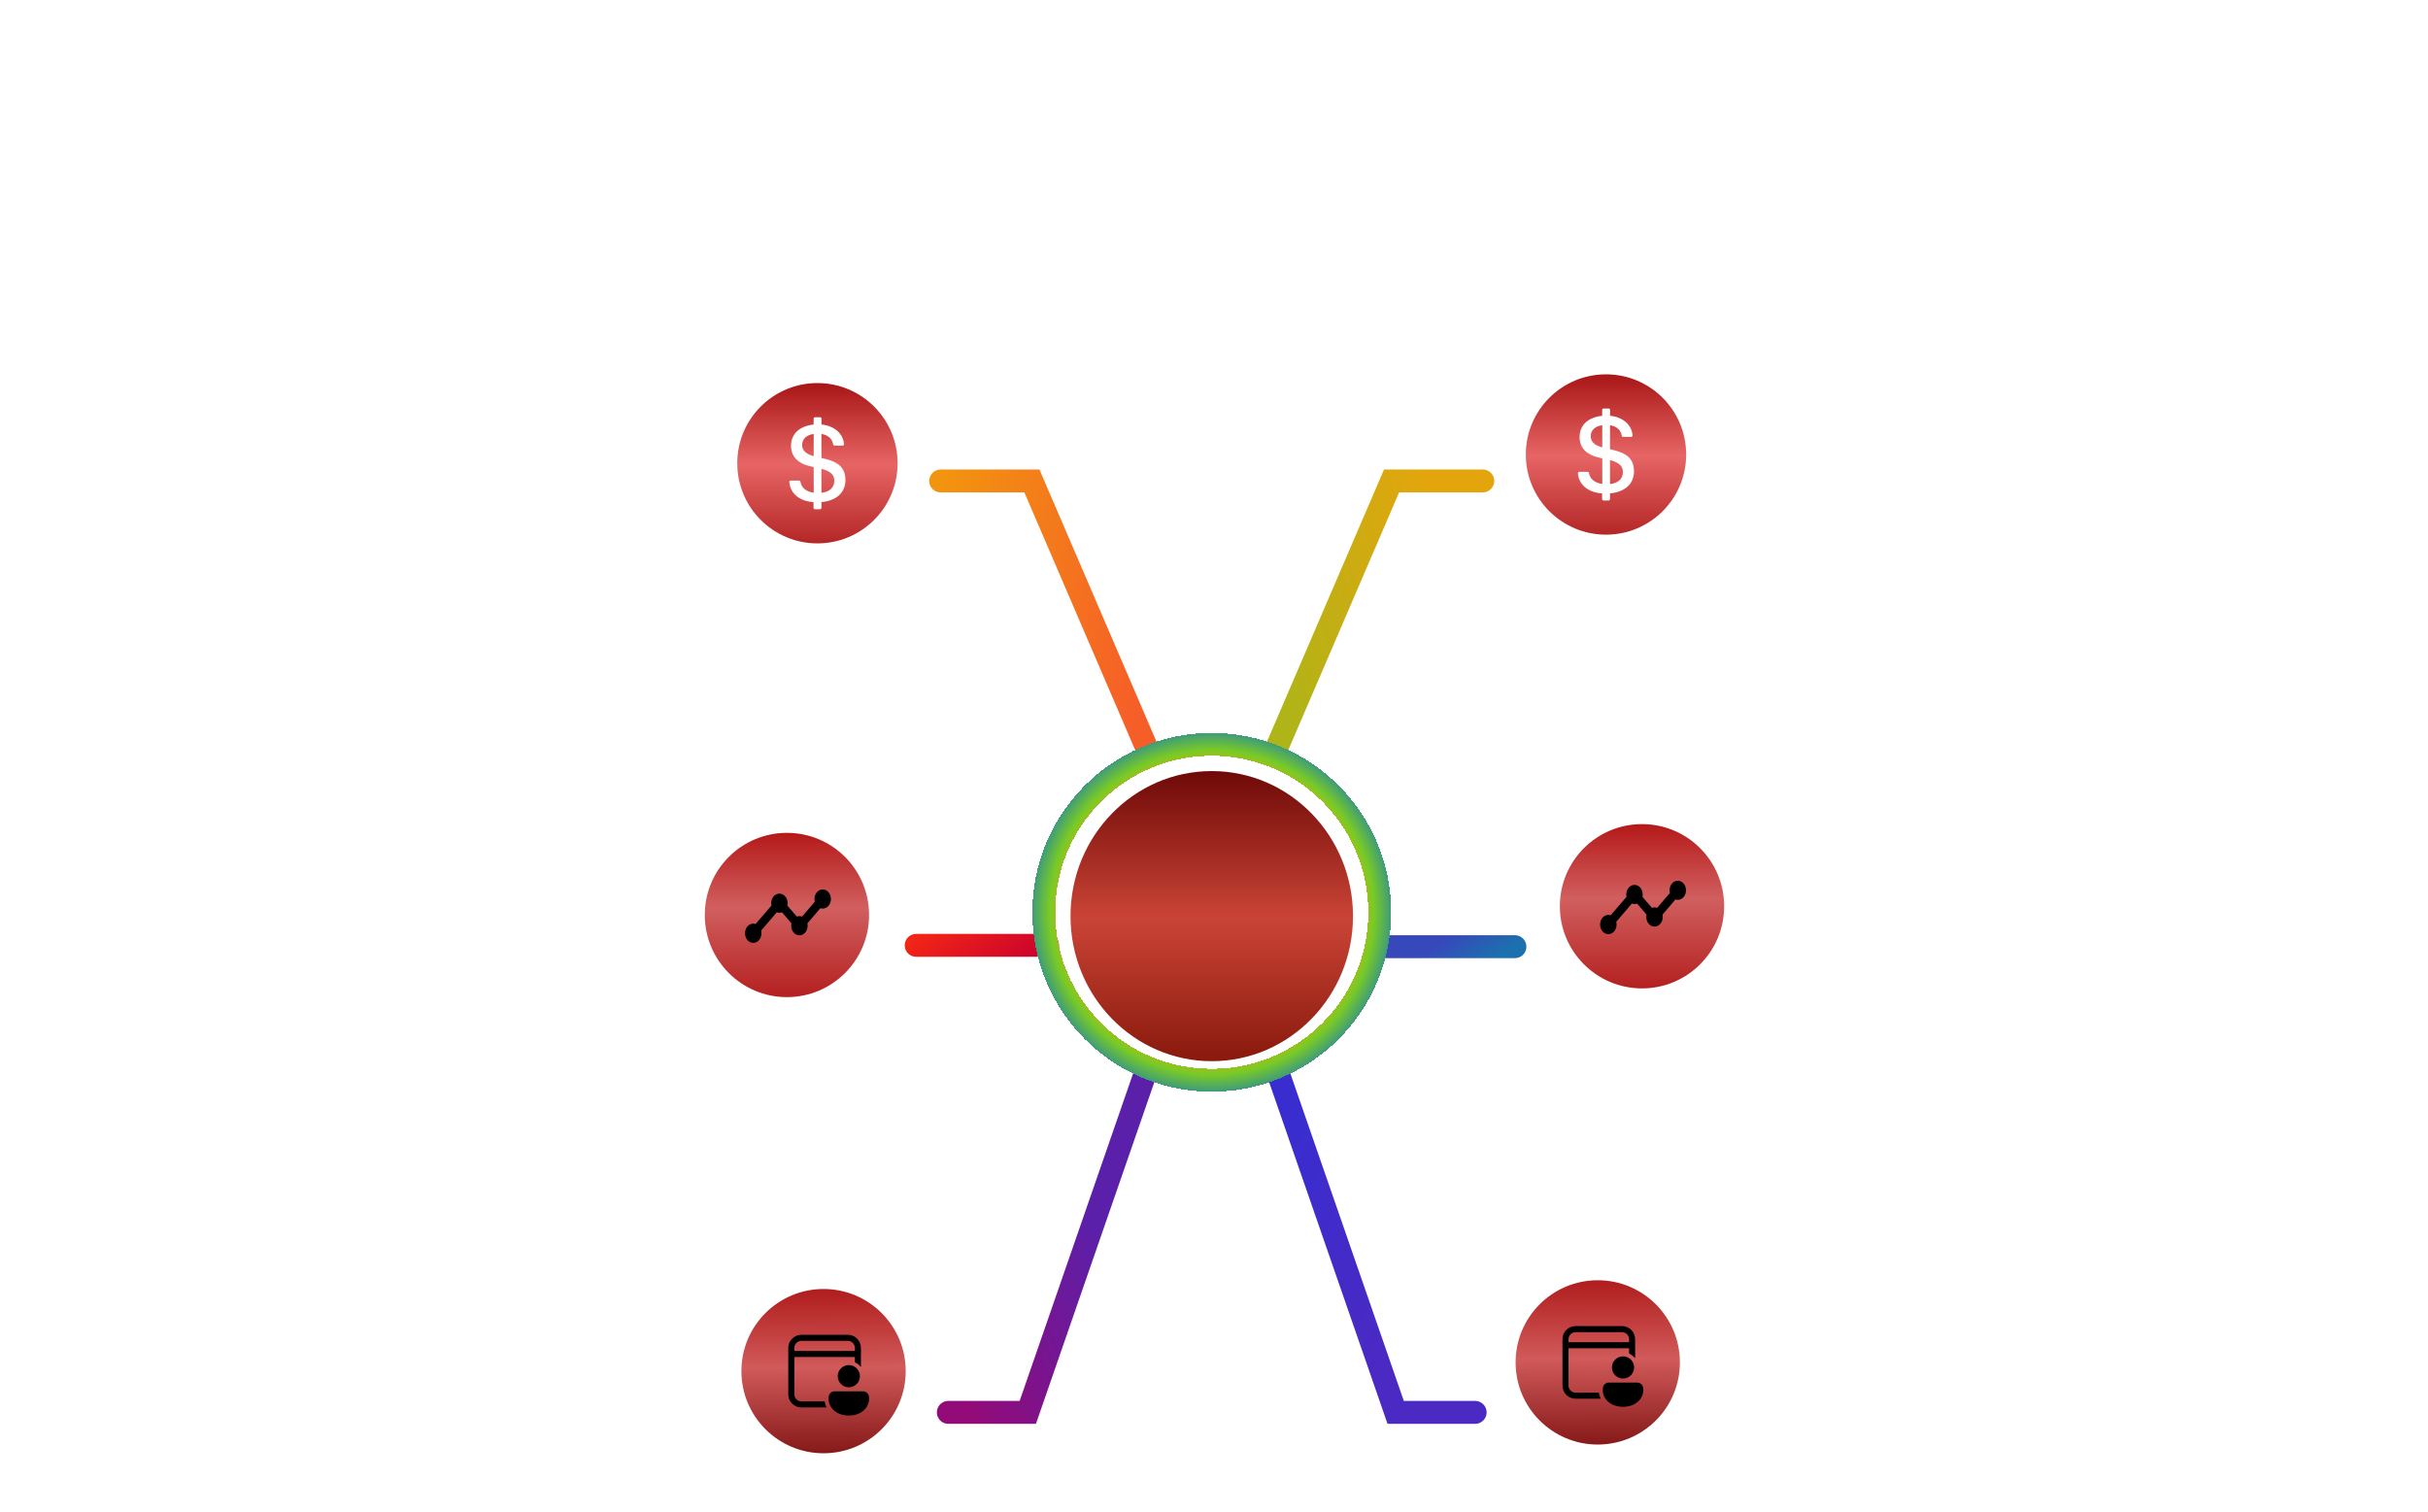 <svg width="318" height="198" viewBox="0 0 318 198" fill="none" xmlns="http://www.w3.org/2000/svg">
<path d="M204.588 14.168C203.814 14.168 203.062 14.065 202.334 13.86C201.616 13.645 201.037 13.37 200.598 13.034L201.368 11.326C201.788 11.634 202.288 11.881 202.866 12.068C203.445 12.255 204.024 12.348 204.602 12.348C205.246 12.348 205.722 12.255 206.03 12.068C206.338 11.872 206.492 11.615 206.492 11.298C206.492 11.065 206.399 10.873 206.212 10.724C206.035 10.565 205.802 10.439 205.512 10.346C205.232 10.253 204.85 10.15 204.364 10.038C203.618 9.861 203.006 9.683 202.53 9.506C202.054 9.329 201.644 9.044 201.298 8.652C200.962 8.26 200.794 7.737 200.794 7.084C200.794 6.515 200.948 6.001 201.256 5.544C201.564 5.077 202.026 4.709 202.642 4.438C203.268 4.167 204.028 4.032 204.924 4.032C205.55 4.032 206.161 4.107 206.758 4.256C207.356 4.405 207.878 4.62 208.326 4.9L207.626 6.622C206.721 6.109 205.816 5.852 204.91 5.852C204.276 5.852 203.804 5.955 203.496 6.16C203.198 6.365 203.048 6.636 203.048 6.972C203.048 7.308 203.221 7.56 203.566 7.728C203.921 7.887 204.458 8.045 205.176 8.204C205.923 8.381 206.534 8.559 207.01 8.736C207.486 8.913 207.892 9.193 208.228 9.576C208.574 9.959 208.746 10.477 208.746 11.13C208.746 11.69 208.588 12.203 208.27 12.67C207.962 13.127 207.496 13.491 206.87 13.762C206.245 14.033 205.484 14.168 204.588 14.168ZM217.884 12.18V14H210.296V4.2H217.702V6.02H212.55V8.148H217.1V9.912H212.55V12.18H217.884ZM219.689 4.2H221.957V12.152H226.871V14H219.689V4.2ZM228.138 4.2H230.406V12.152H235.32V14H228.138V4.2ZM236.587 4.2H238.855V14H236.587V4.2ZM250.169 4.2V14H248.307L243.421 8.05V14H241.181V4.2H243.057L247.929 10.15V4.2H250.169ZM259.109 8.946H261.181V12.922C260.649 13.323 260.033 13.631 259.333 13.846C258.633 14.061 257.929 14.168 257.219 14.168C256.202 14.168 255.287 13.953 254.475 13.524C253.663 13.085 253.024 12.483 252.557 11.718C252.1 10.943 251.871 10.071 251.871 9.1C251.871 8.129 252.1 7.261 252.557 6.496C253.024 5.721 253.668 5.119 254.489 4.69C255.311 4.251 256.235 4.032 257.261 4.032C258.12 4.032 258.899 4.177 259.599 4.466C260.299 4.755 260.887 5.175 261.363 5.726L259.907 7.07C259.207 6.333 258.363 5.964 257.373 5.964C256.748 5.964 256.193 6.095 255.707 6.356C255.222 6.617 254.844 6.986 254.573 7.462C254.303 7.938 254.167 8.484 254.167 9.1C254.167 9.707 254.303 10.248 254.573 10.724C254.844 11.2 255.217 11.573 255.693 11.844C256.179 12.105 256.729 12.236 257.345 12.236C257.999 12.236 258.587 12.096 259.109 11.816V8.946ZM269.283 6.048H266.147V4.2H274.687V6.048H271.551V14H269.283V6.048ZM281.869 11.9H277.319L276.451 14H274.127L278.495 4.2H280.735L285.117 14H282.737L281.869 11.9ZM281.155 10.178L279.601 6.426L278.047 10.178H281.155ZM291.802 14L289.436 10.598L287.112 14H284.508L288.134 9.016L284.69 4.2H287.266L289.52 7.378L291.732 4.2H294.182L290.766 8.932L294.42 14H291.802ZM302.896 12.18V14H295.308V4.2H302.714V6.02H297.562V8.148H302.112V9.912H297.562V12.18H302.896ZM307.92 14.168C307.146 14.168 306.394 14.065 305.666 13.86C304.948 13.645 304.369 13.37 303.93 13.034L304.7 11.326C305.12 11.634 305.62 11.881 306.198 12.068C306.777 12.255 307.356 12.348 307.934 12.348C308.578 12.348 309.054 12.255 309.362 12.068C309.67 11.872 309.824 11.615 309.824 11.298C309.824 11.065 309.731 10.873 309.544 10.724C309.367 10.565 309.134 10.439 308.844 10.346C308.564 10.253 308.182 10.15 307.696 10.038C306.95 9.861 306.338 9.683 305.862 9.506C305.386 9.329 304.976 9.044 304.63 8.652C304.294 8.26 304.126 7.737 304.126 7.084C304.126 6.515 304.28 6.001 304.588 5.544C304.896 5.077 305.358 4.709 305.974 4.438C306.6 4.167 307.36 4.032 308.256 4.032C308.882 4.032 309.493 4.107 310.09 4.256C310.688 4.405 311.21 4.62 311.658 4.9L310.958 6.622C310.053 6.109 309.148 5.852 308.242 5.852C307.608 5.852 307.136 5.955 306.828 6.16C306.53 6.365 306.38 6.636 306.38 6.972C306.38 7.308 306.553 7.56 306.898 7.728C307.253 7.887 307.79 8.045 308.508 8.204C309.255 8.381 309.866 8.559 310.342 8.736C310.818 8.913 311.224 9.193 311.56 9.576C311.906 9.959 312.078 10.477 312.078 11.13C312.078 11.69 311.92 12.203 311.602 12.67C311.294 13.127 310.828 13.491 310.202 13.762C309.577 14.033 308.816 14.168 307.92 14.168Z" fill="white"/>
<path d="M210.34 49.033C204.542 49.033 199.84 53.734 199.84 59.533C199.84 65.331 204.542 70.033 210.34 70.033C216.139 70.033 220.84 65.331 220.84 59.533C220.84 53.734 216.139 49.033 210.34 49.033ZM210.863 64.623L210.868 65.366C210.868 65.469 210.783 65.556 210.68 65.556H210.015C209.911 65.556 209.827 65.472 209.827 65.368V64.633C207.746 64.478 206.766 63.292 206.661 62.003C206.651 61.893 206.738 61.799 206.848 61.799H207.931C208.022 61.799 208.102 61.865 208.116 61.954C208.236 62.697 208.815 63.252 209.853 63.39V60.046L209.274 59.898C208.048 59.605 206.881 58.841 206.881 57.257C206.881 55.548 208.179 54.63 209.839 54.468V53.694C209.839 53.591 209.923 53.507 210.026 53.507H210.685C210.788 53.507 210.872 53.591 210.872 53.694V54.461C212.478 54.622 213.683 55.56 213.823 57.02C213.835 57.13 213.748 57.226 213.636 57.226H212.583C212.49 57.226 212.41 57.156 212.398 57.065C212.304 56.38 211.756 55.822 210.863 55.701V58.848L211.458 58.986C212.977 59.361 214.011 60.088 214.011 61.715C214.011 63.48 212.698 64.464 210.863 64.623ZM208.339 57.149C208.339 57.744 208.707 58.206 209.499 58.492C209.609 58.536 209.719 58.572 209.85 58.609V55.703C208.986 55.813 208.339 56.298 208.339 57.149ZM211.069 60.318C211.004 60.304 210.938 60.287 210.863 60.266V63.4C211.861 63.311 212.55 62.762 212.55 61.843C212.55 61.124 212.178 60.655 211.069 60.318Z" fill="url(#paint0_linear_0_1)"/>
<path d="M236.628 51.145C237.183 51.422 237.604 51.785 237.892 52.233C238.191 52.681 238.34 53.198 238.34 53.785C238.34 54.478 238.143 55.086 237.748 55.609C237.354 56.121 236.799 56.521 236.084 56.809C235.37 57.086 234.543 57.225 233.604 57.225C232.666 57.225 231.839 57.086 231.124 56.809C230.42 56.521 229.871 56.121 229.476 55.609C229.092 55.086 228.9 54.478 228.9 53.785C228.9 53.198 229.044 52.681 229.332 52.233C229.631 51.785 230.052 51.422 230.596 51.145C230.18 50.889 229.86 50.569 229.636 50.185C229.412 49.79 229.3 49.342 229.3 48.841C229.3 48.19 229.482 47.625 229.844 47.145C230.207 46.665 230.714 46.297 231.364 46.041C232.015 45.774 232.762 45.641 233.604 45.641C234.458 45.641 235.21 45.774 235.86 46.041C236.522 46.297 237.034 46.665 237.396 47.145C237.759 47.625 237.94 48.19 237.94 48.841C237.94 49.342 237.828 49.79 237.604 50.185C237.38 50.569 237.055 50.889 236.628 51.145ZM233.604 47.545C233.082 47.545 232.66 47.673 232.34 47.929C232.031 48.174 231.876 48.515 231.876 48.953C231.876 49.379 232.031 49.715 232.34 49.961C232.65 50.206 233.071 50.329 233.604 50.329C234.138 50.329 234.564 50.206 234.884 49.961C235.204 49.715 235.364 49.379 235.364 48.953C235.364 48.515 235.204 48.174 234.884 47.929C234.564 47.673 234.138 47.545 233.604 47.545ZM233.604 55.321C234.255 55.321 234.767 55.177 235.14 54.889C235.524 54.59 235.716 54.195 235.716 53.705C235.716 53.214 235.524 52.825 235.14 52.537C234.767 52.249 234.255 52.105 233.604 52.105C232.964 52.105 232.458 52.249 232.084 52.537C231.711 52.825 231.524 53.214 231.524 53.705C231.524 54.206 231.711 54.601 232.084 54.889C232.458 55.177 232.964 55.321 233.604 55.321ZM241.963 51.881C241.141 51.881 240.469 51.603 239.947 51.049C239.435 50.483 239.179 49.731 239.179 48.793C239.179 47.854 239.435 47.107 239.947 46.553C240.469 45.987 241.141 45.705 241.963 45.705C242.784 45.705 243.451 45.987 243.963 46.553C244.475 47.107 244.731 47.854 244.731 48.793C244.731 49.731 244.475 50.483 243.963 51.049C243.451 51.603 242.784 51.881 241.963 51.881ZM248.635 45.833H250.539L242.891 57.033H240.987L248.635 45.833ZM241.963 50.569C242.325 50.569 242.608 50.419 242.811 50.121C243.024 49.822 243.131 49.379 243.131 48.793C243.131 48.206 243.024 47.763 242.811 47.465C242.608 47.166 242.325 47.017 241.963 47.017C241.611 47.017 241.328 47.171 241.115 47.481C240.901 47.779 240.795 48.217 240.795 48.793C240.795 49.369 240.901 49.811 241.115 50.121C241.328 50.419 241.611 50.569 241.963 50.569ZM249.563 57.161C249.029 57.161 248.549 57.038 248.123 56.793C247.707 56.537 247.381 56.174 247.147 55.705C246.912 55.235 246.795 54.691 246.795 54.073C246.795 53.454 246.912 52.91 247.147 52.441C247.381 51.971 247.707 51.614 248.123 51.369C248.549 51.113 249.029 50.985 249.563 50.985C250.384 50.985 251.051 51.267 251.563 51.833C252.085 52.387 252.347 53.134 252.347 54.073C252.347 55.011 252.085 55.763 251.563 56.329C251.051 56.883 250.384 57.161 249.563 57.161ZM249.563 55.849C249.925 55.849 250.208 55.699 250.411 55.401C250.624 55.091 250.731 54.649 250.731 54.073C250.731 53.497 250.624 53.059 250.411 52.761C250.208 52.451 249.925 52.297 249.563 52.297C249.211 52.297 248.928 52.446 248.715 52.745C248.501 53.043 248.395 53.486 248.395 54.073C248.395 54.659 248.501 55.102 248.715 55.401C248.928 55.699 249.211 55.849 249.563 55.849Z" fill="white"/>
<path d="M229.253 67.333H231.035V73.581H234.896V75.033H229.253V67.333ZM235.892 67.333H237.674V75.033H235.892V67.333ZM247.828 75.858C247.579 76.166 247.275 76.4 246.915 76.562C246.563 76.723 246.175 76.804 245.749 76.804C245.177 76.804 244.66 76.679 244.198 76.43C243.736 76.188 243.208 75.755 242.614 75.132C241.918 75.044 241.294 74.82 240.744 74.461C240.202 74.101 239.776 73.639 239.468 73.075C239.168 72.503 239.017 71.872 239.017 71.183C239.017 70.427 239.197 69.749 239.556 69.148C239.923 68.539 240.425 68.062 241.063 67.718C241.709 67.373 242.431 67.201 243.23 67.201C244.03 67.201 244.748 67.373 245.386 67.718C246.024 68.062 246.527 68.539 246.893 69.148C247.26 69.749 247.443 70.427 247.443 71.183C247.443 72.077 247.19 72.862 246.684 73.537C246.186 74.211 245.522 74.681 244.693 74.945C244.877 75.135 245.053 75.271 245.221 75.352C245.397 75.44 245.584 75.484 245.782 75.484C246.259 75.484 246.677 75.293 247.036 74.912L247.828 75.858ZM240.821 71.183C240.821 71.659 240.924 72.085 241.129 72.459C241.342 72.833 241.632 73.126 241.998 73.339C242.365 73.544 242.776 73.647 243.23 73.647C243.685 73.647 244.096 73.544 244.462 73.339C244.829 73.126 245.115 72.833 245.32 72.459C245.533 72.085 245.639 71.659 245.639 71.183C245.639 70.706 245.533 70.281 245.32 69.907C245.115 69.533 244.829 69.243 244.462 69.038C244.096 68.825 243.685 68.719 243.23 68.719C242.776 68.719 242.365 68.825 241.998 69.038C241.632 69.243 241.342 69.533 241.129 69.907C240.924 70.281 240.821 70.706 240.821 71.183ZM252.204 75.165C251.104 75.165 250.246 74.86 249.63 74.252C249.021 73.643 248.717 72.774 248.717 71.645V67.333H250.499V71.579C250.499 72.957 251.071 73.647 252.215 73.647C252.772 73.647 253.197 73.482 253.491 73.152C253.784 72.814 253.931 72.29 253.931 71.579V67.333H255.691V71.645C255.691 72.774 255.383 73.643 254.767 74.252C254.158 74.86 253.304 75.165 252.204 75.165ZM257.452 67.333H259.234V75.033H257.452V67.333ZM261.061 67.333H264.559C265.395 67.333 266.132 67.494 266.77 67.817C267.415 68.132 267.914 68.579 268.266 69.159C268.625 69.738 268.805 70.413 268.805 71.183C268.805 71.953 268.625 72.627 268.266 73.207C267.914 73.786 267.415 74.237 266.77 74.56C266.132 74.875 265.395 75.033 264.559 75.033H261.061V67.333ZM264.471 73.57C265.241 73.57 265.853 73.357 266.308 72.932C266.77 72.499 267.001 71.916 267.001 71.183C267.001 70.449 266.77 69.87 266.308 69.445C265.853 69.012 265.241 68.796 264.471 68.796H262.843V73.57H264.471ZM270.149 67.333H271.931V75.033H270.149V67.333ZM275.353 68.785H272.889V67.333H279.599V68.785H277.135V75.033H275.353V68.785ZM284.114 72.305V75.033H282.332V72.283L279.351 67.333H281.243L283.3 70.754L285.357 67.333H287.106L284.114 72.305Z" fill="white"/>
<path d="M17.556 8.904C18.116 9.081 18.555 9.38 18.872 9.8C19.19 10.211 19.349 10.719 19.349 11.326C19.349 12.185 19.012 12.847 18.34 13.314C17.678 13.771 16.707 14 15.428 14H10.361V4.2H15.149C16.343 4.2 17.258 4.429 17.892 4.886C18.537 5.343 18.858 5.964 18.858 6.748C18.858 7.224 18.742 7.649 18.509 8.022C18.285 8.395 17.967 8.689 17.556 8.904ZM12.614 5.908V8.218H14.868C15.428 8.218 15.853 8.12 16.142 7.924C16.432 7.728 16.576 7.439 16.576 7.056C16.576 6.673 16.432 6.389 16.142 6.202C15.853 6.006 15.428 5.908 14.868 5.908H12.614ZM15.261 12.292C15.858 12.292 16.306 12.194 16.605 11.998C16.913 11.802 17.067 11.499 17.067 11.088C17.067 10.276 16.465 9.87 15.261 9.87H12.614V12.292H15.261ZM25.42 14.168C24.02 14.168 22.928 13.781 22.144 13.006C21.369 12.231 20.982 11.125 20.982 9.688V4.2H23.25V9.604C23.25 11.359 23.978 12.236 25.434 12.236C26.143 12.236 26.684 12.026 27.058 11.606C27.431 11.177 27.618 10.509 27.618 9.604V4.2H29.858V9.688C29.858 11.125 29.466 12.231 28.682 13.006C27.907 13.781 26.82 14.168 25.42 14.168ZM36.666 10.528V14H34.398V10.5L30.604 4.2H33.012L35.63 8.554L38.248 4.2H40.474L36.666 10.528ZM41.327 4.2H43.595V14H41.327V4.2ZM54.909 4.2V14H53.047L48.161 8.05V14H45.921V4.2H47.797L52.669 10.15V4.2H54.909ZM63.85 8.946H65.922V12.922C65.39 13.323 64.774 13.631 64.074 13.846C63.374 14.061 62.669 14.168 61.96 14.168C60.942 14.168 60.028 13.953 59.216 13.524C58.404 13.085 57.764 12.483 57.298 11.718C56.84 10.943 56.612 10.071 56.612 9.1C56.612 8.129 56.84 7.261 57.298 6.496C57.764 5.721 58.408 5.119 59.23 4.69C60.051 4.251 60.975 4.032 62.002 4.032C62.86 4.032 63.64 4.177 64.34 4.466C65.04 4.755 65.628 5.175 66.104 5.726L64.648 7.07C63.948 6.333 63.103 5.964 62.114 5.964C61.488 5.964 60.933 6.095 60.448 6.356C59.962 6.617 59.584 6.986 59.314 7.462C59.043 7.938 58.908 8.484 58.908 9.1C58.908 9.707 59.043 10.248 59.314 10.724C59.584 11.2 59.958 11.573 60.434 11.844C60.919 12.105 61.47 12.236 62.086 12.236C62.739 12.236 63.327 12.096 63.85 11.816V8.946ZM74.023 6.048H70.887V4.2H79.427V6.048H76.291V14H74.023V6.048ZM86.609 11.9H82.059L81.191 14H78.867L83.235 4.2H85.475L89.857 14H87.477L86.609 11.9ZM85.895 10.178L84.341 6.426L82.787 10.178H85.895ZM96.542 14L94.176 10.598L91.852 14H89.248L92.874 9.016L89.43 4.2H92.006L94.26 7.378L96.472 4.2H98.922L95.506 8.932L99.16 14H96.542ZM107.636 12.18V14H100.048V4.2H107.454V6.02H102.302V8.148H106.852V9.912H102.302V12.18H107.636ZM112.661 14.168C111.886 14.168 111.135 14.065 110.407 13.86C109.688 13.645 109.109 13.37 108.671 13.034L109.441 11.326C109.861 11.634 110.36 11.881 110.939 12.068C111.517 12.255 112.096 12.348 112.675 12.348C113.319 12.348 113.795 12.255 114.103 12.068C114.411 11.872 114.565 11.615 114.565 11.298C114.565 11.065 114.471 10.873 114.285 10.724C114.107 10.565 113.874 10.439 113.585 10.346C113.305 10.253 112.922 10.15 112.437 10.038C111.69 9.861 111.079 9.683 110.603 9.506C110.127 9.329 109.716 9.044 109.371 8.652C109.035 8.26 108.867 7.737 108.867 7.084C108.867 6.515 109.021 6.001 109.329 5.544C109.637 5.077 110.099 4.709 110.715 4.438C111.34 4.167 112.101 4.032 112.997 4.032C113.622 4.032 114.233 4.107 114.831 4.256C115.428 4.405 115.951 4.62 116.399 4.9L115.699 6.622C114.793 6.109 113.888 5.852 112.983 5.852C112.348 5.852 111.877 5.955 111.569 6.16C111.27 6.365 111.121 6.636 111.121 6.972C111.121 7.308 111.293 7.56 111.639 7.728C111.993 7.887 112.53 8.045 113.249 8.204C113.995 8.381 114.607 8.559 115.083 8.736C115.559 8.913 115.965 9.193 116.301 9.576C116.646 9.959 116.819 10.477 116.819 11.13C116.819 11.69 116.66 12.203 116.343 12.67C116.035 13.127 115.568 13.491 114.943 13.762C114.317 14.033 113.557 14.168 112.661 14.168Z" fill="white"/>
<g filter="url(#filter0_d_0_1)">
<path d="M150.203 94L135.151 59H123.203" stroke="url(#paint1_linear_0_1)" stroke-width="3" stroke-linecap="round"/>
</g>
<g filter="url(#filter1_d_0_1)">
<path d="M167.203 94L182.254 59H194.203" stroke="url(#paint2_linear_0_1)" stroke-width="3" stroke-linecap="round"/>
</g>
<path d="M107.06 50.177C101.262 50.177 96.56 54.878 96.56 60.677C96.56 66.475 101.262 71.177 107.06 71.177C112.858 71.177 117.56 66.475 117.56 60.677C117.56 54.878 112.858 50.177 107.06 50.177ZM107.583 65.767L107.587 66.51C107.587 66.614 107.503 66.7 107.4 66.7H106.734C106.631 66.7 106.547 66.616 106.547 66.513V65.777C104.466 65.622 103.486 64.436 103.38 63.147C103.371 63.037 103.458 62.943 103.568 62.943H104.651C104.742 62.943 104.822 63.009 104.836 63.098C104.955 63.841 105.534 64.396 106.573 64.535V61.19L105.994 61.042C104.768 60.749 103.601 59.985 103.601 58.401C103.601 56.692 104.899 55.774 106.558 55.612V54.839C106.558 54.735 106.643 54.651 106.746 54.651H107.405C107.508 54.651 107.592 54.735 107.592 54.839V55.605C109.198 55.767 110.402 56.704 110.543 58.164C110.555 58.274 110.468 58.37 110.355 58.37H109.303C109.209 58.37 109.13 58.3 109.118 58.209C109.024 57.524 108.476 56.967 107.583 56.845V59.992L108.178 60.131C109.697 60.506 110.73 61.232 110.73 62.859C110.73 64.624 109.418 65.608 107.583 65.767ZM105.058 58.293C105.058 58.889 105.426 59.35 106.219 59.636C106.329 59.681 106.439 59.716 106.57 59.753V56.847C105.705 56.957 105.058 57.442 105.058 58.293ZM107.789 61.462C107.723 61.448 107.658 61.431 107.583 61.41V64.544C108.581 64.455 109.27 63.906 109.27 62.988C109.27 62.268 108.898 61.799 107.789 61.462Z" fill="url(#paint3_linear_0_1)"/>
<path d="M70.133 51.185C71.712 51.185 72.875 51.499 73.621 52.129C74.379 52.758 74.757 53.601 74.757 54.657C74.757 55.339 74.587 55.963 74.245 56.529C73.904 57.083 73.381 57.531 72.677 57.873C71.984 58.203 71.125 58.369 70.101 58.369C69.312 58.369 68.533 58.267 67.765 58.065C67.008 57.851 66.363 57.553 65.829 57.169L66.853 55.185C67.28 55.505 67.771 55.755 68.325 55.937C68.88 56.107 69.451 56.193 70.037 56.193C70.688 56.193 71.2 56.065 71.573 55.809C71.947 55.553 72.133 55.195 72.133 54.737C72.133 54.257 71.936 53.894 71.541 53.649C71.157 53.403 70.485 53.281 69.525 53.281H66.661L67.237 46.977H74.069V49.057H69.397L69.221 51.185H70.133ZM78.245 53.025C77.424 53.025 76.751 52.747 76.229 52.193C75.717 51.627 75.461 50.875 75.461 49.937C75.461 48.998 75.717 48.251 76.229 47.697C76.751 47.131 77.424 46.849 78.245 46.849C79.066 46.849 79.733 47.131 80.245 47.697C80.757 48.251 81.013 48.998 81.013 49.937C81.013 50.875 80.757 51.627 80.245 52.193C79.733 52.747 79.066 53.025 78.245 53.025ZM84.917 46.977H86.821L79.173 58.177H77.269L84.917 46.977ZM78.245 51.713C78.608 51.713 78.89 51.563 79.093 51.265C79.306 50.966 79.413 50.523 79.413 49.937C79.413 49.35 79.306 48.907 79.093 48.609C78.89 48.31 78.608 48.161 78.245 48.161C77.893 48.161 77.61 48.315 77.397 48.625C77.183 48.923 77.077 49.361 77.077 49.937C77.077 50.513 77.183 50.955 77.397 51.265C77.61 51.563 77.893 51.713 78.245 51.713ZM85.845 58.305C85.311 58.305 84.832 58.182 84.405 57.937C83.989 57.681 83.663 57.318 83.429 56.849C83.194 56.379 83.077 55.835 83.077 55.217C83.077 54.598 83.194 54.054 83.429 53.585C83.663 53.115 83.989 52.758 84.405 52.513C84.832 52.257 85.311 52.129 85.845 52.129C86.666 52.129 87.333 52.411 87.845 52.977C88.368 53.531 88.629 54.278 88.629 55.217C88.629 56.155 88.368 56.907 87.845 57.473C87.333 58.027 86.666 58.305 85.845 58.305ZM85.845 56.993C86.207 56.993 86.49 56.843 86.693 56.545C86.906 56.235 87.013 55.793 87.013 55.217C87.013 54.641 86.906 54.203 86.693 53.905C86.49 53.595 86.207 53.441 85.845 53.441C85.493 53.441 85.21 53.59 84.997 53.889C84.784 54.187 84.677 54.63 84.677 55.217C84.677 55.803 84.784 56.246 84.997 56.545C85.21 56.843 85.493 56.993 85.845 56.993Z" fill="white"/>
<path d="M31.374 68.477H33.156V74.725H37.017V76.177H31.374V68.477ZM38.013 68.477H39.795V76.177H38.013V68.477ZM49.95 77.002C49.7 77.31 49.396 77.544 49.036 77.706C48.684 77.867 48.296 77.948 47.87 77.948C47.298 77.948 46.782 77.823 46.319 77.574C45.858 77.332 45.33 76.899 44.736 76.276C44.039 76.188 43.416 75.964 42.865 75.605C42.323 75.245 41.898 74.783 41.59 74.219C41.289 73.647 41.139 73.016 41.139 72.327C41.139 71.571 41.318 70.893 41.678 70.292C42.044 69.683 42.547 69.206 43.184 68.862C43.83 68.517 44.552 68.345 45.352 68.345C46.151 68.345 46.87 68.517 47.508 68.862C48.145 69.206 48.648 69.683 49.014 70.292C49.381 70.893 49.565 71.571 49.565 72.327C49.565 73.221 49.312 74.006 48.806 74.681C48.307 75.355 47.643 75.825 46.815 76.089C46.998 76.279 47.174 76.415 47.343 76.496C47.519 76.584 47.706 76.628 47.904 76.628C48.38 76.628 48.798 76.437 49.157 76.056L49.95 77.002ZM42.943 72.327C42.943 72.803 43.045 73.229 43.251 73.603C43.463 73.977 43.753 74.27 44.12 74.483C44.486 74.688 44.897 74.791 45.352 74.791C45.806 74.791 46.217 74.688 46.584 74.483C46.95 74.27 47.236 73.977 47.441 73.603C47.654 73.229 47.761 72.803 47.761 72.327C47.761 71.85 47.654 71.425 47.441 71.051C47.236 70.677 46.95 70.387 46.584 70.182C46.217 69.969 45.806 69.863 45.352 69.863C44.897 69.863 44.486 69.969 44.12 70.182C43.753 70.387 43.463 70.677 43.251 71.051C43.045 71.425 42.943 71.85 42.943 72.327ZM54.325 76.309C53.225 76.309 52.367 76.004 51.751 75.396C51.142 74.787 50.838 73.918 50.838 72.789V68.477H52.62V72.723C52.62 74.101 53.192 74.791 54.336 74.791C54.893 74.791 55.318 74.626 55.612 74.296C55.905 73.958 56.052 73.434 56.052 72.723V68.477H57.812V72.789C57.812 73.918 57.504 74.787 56.888 75.396C56.279 76.004 55.425 76.309 54.325 76.309ZM59.573 68.477H61.355V76.177H59.573V68.477ZM63.182 68.477H66.68C67.516 68.477 68.253 68.638 68.891 68.961C69.536 69.276 70.035 69.723 70.387 70.303C70.746 70.882 70.926 71.557 70.926 72.327C70.926 73.097 70.746 73.771 70.387 74.351C70.035 74.93 69.536 75.381 68.891 75.704C68.253 76.019 67.516 76.177 66.68 76.177H63.182V68.477ZM66.592 74.714C67.362 74.714 67.974 74.501 68.429 74.076C68.891 73.643 69.122 73.06 69.122 72.327C69.122 71.593 68.891 71.014 68.429 70.589C67.974 70.156 67.362 69.94 66.592 69.94H64.964V74.714H66.592ZM72.27 68.477H74.052V76.177H72.27V68.477ZM77.474 69.929H75.01V68.477H81.72V69.929H79.256V76.177H77.474V69.929ZM86.236 73.449V76.177H84.454V73.427L81.472 68.477H83.365L85.421 71.898L87.478 68.477H89.228L86.236 73.449Z" fill="white"/>
<g filter="url(#filter2_d_0_1)">
<path d="M150.203 136L134.612 181H124.203" stroke="url(#paint4_linear_0_1)" stroke-width="3" stroke-linecap="round"/>
</g>
<ellipse cx="209.26" cy="178.455" rx="10.759" ry="10.759" fill="url(#paint5_linear_0_1)"/>
<g clip-path="url(#clip0_0_1)">
<path d="M212.438 173.696C212.894 173.696 213.331 173.877 213.653 174.199C213.975 174.522 214.156 174.959 214.156 175.414V177.926C213.95 177.652 213.677 177.435 213.363 177.298V176.604H205.432V181.495C205.432 182.006 205.847 182.42 206.357 182.42H209.413C209.445 182.696 209.528 182.964 209.656 183.213H206.357C205.902 183.213 205.464 183.032 205.142 182.71C204.82 182.388 204.639 181.951 204.639 181.495V175.414C204.639 174.959 204.82 174.522 205.142 174.199C205.464 173.877 205.902 173.696 206.357 173.696H212.438ZM212.438 174.489H206.357C206.112 174.489 205.877 174.587 205.703 174.76C205.53 174.934 205.432 175.169 205.432 175.414V175.811H213.363V175.414C213.363 175.169 213.266 174.934 213.092 174.76C212.919 174.587 212.683 174.489 212.438 174.489Z" fill="black"/>
<path d="M215.214 181.891C215.214 181.681 215.13 181.479 214.981 181.331C214.833 181.182 214.631 181.098 214.421 181.098H210.719C210.509 181.098 210.307 181.182 210.159 181.331C210.01 181.479 209.926 181.681 209.926 181.891V182.156C209.926 183.198 210.91 184.271 212.57 184.271C214.23 184.271 215.214 183.198 215.214 182.156V181.891Z" fill="black"/>
<path d="M214.024 179.116C214.024 178.73 213.871 178.36 213.598 178.087C213.325 177.815 212.956 177.662 212.57 177.662C212.184 177.662 211.815 177.815 211.542 178.087C211.269 178.36 211.116 178.73 211.116 179.116C211.116 179.501 211.269 179.871 211.542 180.144C211.815 180.416 212.184 180.57 212.57 180.57C212.956 180.57 213.325 180.416 213.598 180.144C213.871 179.871 214.024 179.501 214.024 179.116Z" fill="black"/>
</g>
<path d="M233.253 169.177C234.235 169.337 234.987 169.705 235.509 170.281C236.032 170.846 236.293 171.55 236.293 172.393C236.293 173.043 236.123 173.646 235.781 174.201C235.44 174.745 234.917 175.182 234.213 175.513C233.52 175.843 232.667 176.009 231.653 176.009C230.864 176.009 230.085 175.907 229.317 175.705C228.56 175.491 227.915 175.193 227.381 174.809L228.389 172.825C228.816 173.145 229.307 173.395 229.861 173.577C230.427 173.747 231.003 173.833 231.589 173.833C232.24 173.833 232.752 173.71 233.125 173.465C233.499 173.209 233.685 172.851 233.685 172.393C233.685 171.475 232.987 171.017 231.589 171.017H230.405V169.305L232.709 166.697H227.941V164.617H235.781V166.297L233.253 169.177ZM239.926 170.665C239.105 170.665 238.433 170.387 237.91 169.833C237.398 169.267 237.142 168.515 237.142 167.577C237.142 166.638 237.398 165.891 237.91 165.337C238.433 164.771 239.105 164.489 239.926 164.489C240.747 164.489 241.414 164.771 241.926 165.337C242.438 165.891 242.694 166.638 242.694 167.577C242.694 168.515 242.438 169.267 241.926 169.833C241.414 170.387 240.747 170.665 239.926 170.665ZM246.598 164.617H248.502L240.854 175.817H238.95L246.598 164.617ZM239.926 169.353C240.289 169.353 240.571 169.203 240.774 168.905C240.987 168.606 241.094 168.163 241.094 167.577C241.094 166.99 240.987 166.547 240.774 166.249C240.571 165.95 240.289 165.801 239.926 165.801C239.574 165.801 239.291 165.955 239.078 166.265C238.865 166.563 238.758 167.001 238.758 167.577C238.758 168.153 238.865 168.595 239.078 168.905C239.291 169.203 239.574 169.353 239.926 169.353ZM247.526 175.945C246.993 175.945 246.513 175.822 246.086 175.577C245.67 175.321 245.345 174.958 245.11 174.489C244.875 174.019 244.758 173.475 244.758 172.857C244.758 172.238 244.875 171.694 245.11 171.225C245.345 170.755 245.67 170.398 246.086 170.153C246.513 169.897 246.993 169.769 247.526 169.769C248.347 169.769 249.014 170.051 249.526 170.617C250.049 171.171 250.31 171.918 250.31 172.857C250.31 173.795 250.049 174.547 249.526 175.113C249.014 175.667 248.347 175.945 247.526 175.945ZM247.526 174.633C247.889 174.633 248.171 174.483 248.374 174.185C248.587 173.875 248.694 173.433 248.694 172.857C248.694 172.281 248.587 171.843 248.374 171.545C248.171 171.235 247.889 171.081 247.526 171.081C247.174 171.081 246.891 171.23 246.678 171.529C246.465 171.827 246.358 172.27 246.358 172.857C246.358 173.443 246.465 173.886 246.678 174.185C246.891 174.483 247.174 174.633 247.526 174.633Z" fill="white"/>
<path d="M228.31 186.117H231.808C232.644 186.117 233.381 186.278 234.019 186.601C234.665 186.916 235.163 187.363 235.515 187.943C235.875 188.522 236.054 189.197 236.054 189.967C236.054 190.737 235.875 191.411 235.515 191.991C235.163 192.57 234.665 193.021 234.019 193.344C233.381 193.659 232.644 193.817 231.808 193.817H228.31V186.117ZM231.72 192.354C232.49 192.354 233.103 192.141 233.557 191.716C234.019 191.283 234.25 190.7 234.25 189.967C234.25 189.233 234.019 188.654 233.557 188.229C233.103 187.796 232.49 187.58 231.72 187.58H230.092V192.354H231.72ZM243.36 192.387V193.817H237.398V186.117H243.217V187.547H239.169V189.219H242.744V190.605H239.169V192.387H243.36ZM252.074 186.117L248.741 193.817H246.981L243.659 186.117H245.584L247.927 191.617L250.303 186.117H252.074ZM258.679 192.387V193.817H252.717V186.117H258.536V187.547H254.488V189.219H258.063V190.605H254.488V192.387H258.679ZM260.097 186.117H261.879V192.365H265.74V193.817H260.097V186.117ZM270.335 193.949C269.536 193.949 268.814 193.776 268.168 193.432C267.53 193.087 267.028 192.614 266.661 192.013C266.302 191.404 266.122 190.722 266.122 189.967C266.122 189.211 266.302 188.533 266.661 187.932C267.028 187.323 267.53 186.846 268.168 186.502C268.814 186.157 269.536 185.985 270.335 185.985C271.135 185.985 271.853 186.157 272.491 186.502C273.129 186.846 273.632 187.323 273.998 187.932C274.365 188.533 274.548 189.211 274.548 189.967C274.548 190.722 274.365 191.404 273.998 192.013C273.632 192.614 273.129 193.087 272.491 193.432C271.853 193.776 271.135 193.949 270.335 193.949ZM270.335 192.431C270.79 192.431 271.201 192.328 271.567 192.123C271.934 191.91 272.22 191.617 272.425 191.243C272.638 190.869 272.744 190.443 272.744 189.967C272.744 189.49 272.638 189.065 272.425 188.691C272.22 188.317 271.934 188.027 271.567 187.822C271.201 187.609 270.79 187.503 270.335 187.503C269.881 187.503 269.47 187.609 269.103 187.822C268.737 188.027 268.447 188.317 268.234 188.691C268.029 189.065 267.926 189.49 267.926 189.967C267.926 190.443 268.029 190.869 268.234 191.243C268.447 191.617 268.737 191.91 269.103 192.123C269.47 192.328 269.881 192.431 270.335 192.431ZM282.895 193.817L282.884 189.197L280.618 193.003H279.815L277.56 189.296V193.817H275.888V186.117H277.362L280.244 190.902L283.082 186.117H284.545L284.567 193.817H282.895ZM289.726 186.117C290.408 186.117 290.999 186.23 291.497 186.458C292.003 186.685 292.392 187.008 292.663 187.426C292.935 187.844 293.07 188.339 293.07 188.911C293.07 189.475 292.935 189.97 292.663 190.396C292.392 190.814 292.003 191.136 291.497 191.364C290.999 191.584 290.408 191.694 289.726 191.694H288.175V193.817H286.393V186.117H289.726ZM289.627 190.242C290.163 190.242 290.57 190.128 290.848 189.901C291.127 189.666 291.266 189.336 291.266 188.911C291.266 188.478 291.127 188.148 290.848 187.921C290.57 187.686 290.163 187.569 289.627 187.569H288.175V190.242H289.627ZM300.305 192.387V193.817H294.343V186.117H300.162V187.547H296.114V189.219H299.689V190.605H296.114V192.387H300.305ZM308.785 186.117V193.817H307.322L303.483 189.142V193.817H301.723V186.117H303.197L307.025 190.792V186.117H308.785ZM312.201 187.569H309.737V186.117H316.447V187.569H313.983V193.817H312.201V187.569Z" fill="white"/>
<g filter="url(#filter3_d_0_1)">
<path d="M167.203 136L182.794 181H193.203" stroke="url(#paint6_linear_0_1)" stroke-width="3" stroke-linecap="round"/>
</g>
<ellipse cx="107.862" cy="179.599" rx="10.759" ry="10.759" fill="url(#paint7_linear_0_1)"/>
<g clip-path="url(#clip1_0_1)">
<path d="M111.04 174.84C111.496 174.84 111.933 175.021 112.255 175.344C112.577 175.666 112.758 176.103 112.758 176.559V179.07C112.553 178.796 112.279 178.58 111.965 178.442V177.748H104.034V182.639C104.034 183.15 104.449 183.564 104.96 183.564H108.016C108.047 183.84 108.13 184.108 108.258 184.357H104.96C104.504 184.357 104.067 184.176 103.745 183.854C103.422 183.532 103.241 183.095 103.241 182.639V176.559C103.241 176.103 103.422 175.666 103.745 175.344C104.067 175.021 104.504 174.84 104.96 174.84H111.04ZM111.04 175.633H104.96C104.714 175.633 104.479 175.731 104.305 175.904C104.132 176.078 104.034 176.313 104.034 176.559V176.955H111.965V176.559C111.965 176.313 111.868 176.078 111.694 175.904C111.521 175.731 111.285 175.633 111.04 175.633Z" fill="black"/>
<path d="M113.816 183.036C113.816 182.825 113.732 182.624 113.584 182.475C113.435 182.326 113.233 182.242 113.023 182.242H109.322C109.111 182.242 108.91 182.326 108.761 182.475C108.612 182.624 108.529 182.825 108.529 183.036V183.3C108.529 184.342 109.512 185.415 111.172 185.415C112.832 185.415 113.816 184.342 113.816 183.3V183.036Z" fill="black"/>
<path d="M112.626 180.26C112.626 179.874 112.473 179.504 112.2 179.232C111.928 178.959 111.558 178.806 111.172 178.806C110.787 178.806 110.417 178.959 110.144 179.232C109.871 179.504 109.718 179.874 109.718 180.26C109.718 180.645 109.871 181.015 110.144 181.288C110.417 181.561 110.787 181.714 111.172 181.714C111.558 181.714 111.928 181.561 112.2 181.288C112.473 181.015 112.626 180.645 112.626 180.26Z" fill="black"/>
</g>
<path d="M72.512 170.321C73.493 170.481 74.245 170.849 74.768 171.425C75.291 171.99 75.552 172.694 75.552 173.537C75.552 174.188 75.381 174.79 75.04 175.345C74.699 175.889 74.176 176.326 73.472 176.657C72.779 176.988 71.925 177.153 70.912 177.153C70.123 177.153 69.344 177.052 68.576 176.849C67.819 176.636 67.173 176.337 66.64 175.953L67.648 173.969C68.075 174.289 68.565 174.54 69.12 174.721C69.685 174.892 70.261 174.977 70.848 174.977C71.499 174.977 72.011 174.854 72.384 174.609C72.757 174.353 72.944 173.996 72.944 173.537C72.944 172.62 72.245 172.161 70.848 172.161H69.664V170.449L71.968 167.841H67.2V165.761H75.04V167.441L72.512 170.321ZM79.184 171.809C78.363 171.809 77.691 171.532 77.168 170.977C76.656 170.412 76.4 169.66 76.4 168.721C76.4 167.782 76.656 167.036 77.168 166.481C77.691 165.916 78.363 165.633 79.184 165.633C80.006 165.633 80.672 165.916 81.184 166.481C81.697 167.036 81.953 167.782 81.953 168.721C81.953 169.66 81.697 170.412 81.184 170.977C80.672 171.532 80.006 171.809 79.184 171.809ZM85.856 165.761H87.76L80.112 176.961H78.209L85.856 165.761ZM79.184 170.497C79.547 170.497 79.83 170.348 80.032 170.049C80.246 169.75 80.353 169.308 80.353 168.721C80.353 168.134 80.246 167.692 80.032 167.393C79.83 167.094 79.547 166.945 79.184 166.945C78.832 166.945 78.55 167.1 78.337 167.409C78.123 167.708 78.016 168.145 78.016 168.721C78.016 169.297 78.123 169.74 78.337 170.049C78.55 170.348 78.832 170.497 79.184 170.497ZM86.784 177.089C86.251 177.089 85.771 176.966 85.344 176.721C84.928 176.465 84.603 176.102 84.368 175.633C84.134 175.164 84.016 174.62 84.016 174.001C84.016 173.382 84.134 172.838 84.368 172.369C84.603 171.9 84.928 171.542 85.344 171.297C85.771 171.041 86.251 170.913 86.784 170.913C87.606 170.913 88.272 171.196 88.784 171.761C89.307 172.316 89.569 173.062 89.569 174.001C89.569 174.94 89.307 175.692 88.784 176.257C88.272 176.812 87.606 177.089 86.784 177.089ZM86.784 175.777C87.147 175.777 87.43 175.628 87.632 175.329C87.846 175.02 87.953 174.577 87.953 174.001C87.953 173.425 87.846 172.988 87.632 172.689C87.43 172.38 87.147 172.225 86.784 172.225C86.433 172.225 86.15 172.374 85.936 172.673C85.723 172.972 85.617 173.414 85.617 174.001C85.617 174.588 85.723 175.03 85.936 175.329C86.15 175.628 86.433 175.777 86.784 175.777Z" fill="white"/>
<path d="M1.817 187.261H5.315C6.151 187.261 6.888 187.422 7.526 187.745C8.171 188.06 8.67 188.508 9.022 189.087C9.381 189.666 9.561 190.341 9.561 191.111C9.561 191.881 9.381 192.556 9.022 193.135C8.67 193.714 8.171 194.165 7.526 194.488C6.888 194.803 6.151 194.961 5.315 194.961H1.817V187.261ZM5.227 193.498C5.997 193.498 6.609 193.285 7.064 192.86C7.526 192.427 7.757 191.844 7.757 191.111C7.757 190.378 7.526 189.798 7.064 189.373C6.609 188.94 5.997 188.724 5.227 188.724H3.599V193.498H5.227ZM16.867 193.531V194.961H10.905V187.261H16.724V188.691H12.676V190.363H16.251V191.749H12.676V193.531H16.867ZM25.58 187.261L22.247 194.961H20.487L17.165 187.261H19.09L21.433 192.761L23.809 187.261H25.58ZM32.185 193.531V194.961H26.223V187.261H32.042V188.691H27.994V190.363H31.569V191.749H27.994V193.531H32.185ZM33.603 187.261H35.385V193.509H39.246V194.961H33.603V187.261ZM43.842 195.093C43.043 195.093 42.32 194.921 41.675 194.576C41.037 194.231 40.535 193.758 40.168 193.157C39.809 192.548 39.629 191.866 39.629 191.111C39.629 190.356 39.809 189.677 40.168 189.076C40.535 188.467 41.037 187.991 41.675 187.646C42.32 187.301 43.043 187.129 43.842 187.129C44.641 187.129 45.36 187.301 45.998 187.646C46.636 187.991 47.138 188.467 47.505 189.076C47.872 189.677 48.055 190.356 48.055 191.111C48.055 191.866 47.872 192.548 47.505 193.157C47.138 193.758 46.636 194.231 45.998 194.576C45.36 194.921 44.641 195.093 43.842 195.093ZM43.842 193.575C44.297 193.575 44.707 193.472 45.074 193.267C45.441 193.054 45.727 192.761 45.932 192.387C46.145 192.013 46.251 191.588 46.251 191.111C46.251 190.634 46.145 190.209 45.932 189.835C45.727 189.461 45.441 189.171 45.074 188.966C44.707 188.753 44.297 188.647 43.842 188.647C43.387 188.647 42.977 188.753 42.61 188.966C42.243 189.171 41.954 189.461 41.741 189.835C41.536 190.209 41.433 190.634 41.433 191.111C41.433 191.588 41.536 192.013 41.741 192.387C41.954 192.761 42.243 193.054 42.61 193.267C42.977 193.472 43.387 193.575 43.842 193.575ZM56.401 194.961L56.39 190.341L54.124 194.147H53.321L51.066 190.44V194.961H49.394V187.261H50.868L53.75 192.046L56.588 187.261H58.051L58.073 194.961H56.401ZM63.233 187.261C63.915 187.261 64.505 187.375 65.004 187.602C65.51 187.829 65.899 188.152 66.17 188.57C66.441 188.988 66.577 189.483 66.577 190.055C66.577 190.62 66.441 191.115 66.17 191.54C65.899 191.958 65.51 192.281 65.004 192.508C64.505 192.728 63.915 192.838 63.233 192.838H61.682V194.961H59.9V187.261H63.233ZM63.134 191.386C63.669 191.386 64.076 191.272 64.355 191.045C64.634 190.81 64.773 190.48 64.773 190.055C64.773 189.622 64.634 189.292 64.355 189.065C64.076 188.83 63.669 188.713 63.134 188.713H61.682V191.386H63.134ZM73.811 193.531V194.961H67.849V187.261H73.668V188.691H69.62V190.363H73.195V191.749H69.62V193.531H73.811ZM82.291 187.261V194.961H80.828L76.989 190.286V194.961H75.229V187.261H76.703L80.531 191.936V187.261H82.291ZM85.708 188.713H83.244V187.261H89.954V188.713H87.49V194.961H85.708V188.713Z" fill="white"/>
<g filter="url(#filter4_d_0_1)">
<path d="M137.205 119.826H127.241L119.995 119.826" stroke="url(#paint8_linear_0_1)" stroke-width="3" stroke-linecap="round"/>
</g>
<ellipse cx="215.057" cy="118.706" rx="10.759" ry="10.759" fill="url(#paint9_linear_0_1)"/>
<g clip-path="url(#clip2_0_1)">
<path d="M219.742 115.356C219.575 115.356 219.409 115.402 219.26 115.489C219.11 115.577 218.979 115.704 218.879 115.861C218.779 116.017 218.711 116.199 218.681 116.391C218.652 116.584 218.661 116.782 218.708 116.969L217.036 118.92C216.815 118.835 216.577 118.835 216.356 118.92L215.116 117.474C215.157 117.288 215.161 117.094 215.127 116.906C215.094 116.718 215.024 116.542 214.923 116.39C214.823 116.239 214.693 116.116 214.546 116.032C214.398 115.947 214.236 115.904 214.072 115.904C213.907 115.904 213.745 115.947 213.597 116.032C213.45 116.116 213.321 116.239 213.22 116.39C213.119 116.542 213.049 116.718 213.016 116.906C212.983 117.094 212.986 117.288 213.027 117.474L210.953 119.892C210.723 119.812 210.477 119.824 210.253 119.927C210.029 120.029 209.841 120.215 209.718 120.456C209.596 120.696 209.545 120.978 209.575 121.256C209.605 121.534 209.713 121.793 209.883 121.991C210.053 122.189 210.274 122.315 210.512 122.35C210.751 122.385 210.992 122.326 211.199 122.183C211.405 122.04 211.565 121.82 211.652 121.56C211.74 121.299 211.75 121.011 211.682 120.743L213.73 118.354C213.951 118.44 214.189 118.44 214.41 118.354L215.65 119.801C215.609 119.987 215.605 120.181 215.639 120.369C215.672 120.556 215.742 120.733 215.843 120.884C215.943 121.036 216.073 121.158 216.22 121.243C216.368 121.327 216.53 121.371 216.694 121.371C216.859 121.371 217.021 121.327 217.169 121.243C217.316 121.158 217.445 121.036 217.546 120.884C217.647 120.733 217.717 120.556 217.75 120.369C217.783 120.181 217.78 119.987 217.739 119.801L219.438 117.82C219.586 117.871 219.742 117.884 219.895 117.859C220.048 117.833 220.195 117.77 220.325 117.672C220.455 117.575 220.566 117.446 220.649 117.294C220.733 117.143 220.788 116.972 220.81 116.793C220.832 116.615 220.821 116.433 220.777 116.26C220.734 116.087 220.659 115.926 220.557 115.79C220.456 115.654 220.331 115.544 220.19 115.469C220.05 115.395 219.897 115.356 219.742 115.356V115.356Z" fill="black"/>
</g>
<path d="M237.659 109.076C239.238 109.076 240.401 109.39 241.147 110.02C241.905 110.649 242.283 111.492 242.283 112.548C242.283 113.23 242.113 113.854 241.771 114.42C241.43 114.974 240.907 115.422 240.203 115.764C239.51 116.094 238.651 116.26 237.627 116.26C236.838 116.26 236.059 116.158 235.291 115.956C234.534 115.742 233.889 115.444 233.355 115.06L234.379 113.076C234.806 113.396 235.297 113.646 235.851 113.828C236.406 113.998 236.977 114.084 237.563 114.084C238.214 114.084 238.726 113.956 239.099 113.7C239.473 113.444 239.659 113.086 239.659 112.628C239.659 112.148 239.462 111.785 239.067 111.54C238.683 111.294 238.011 111.172 237.051 111.172H234.187L234.763 104.868H241.595V106.948H236.923L236.747 109.076H237.659ZM245.771 110.916C244.949 110.916 244.277 110.638 243.755 110.084C243.243 109.518 242.987 108.766 242.987 107.828C242.987 106.889 243.243 106.142 243.755 105.588C244.277 105.022 244.949 104.74 245.771 104.74C246.592 104.74 247.259 105.022 247.771 105.588C248.283 106.142 248.539 106.889 248.539 107.828C248.539 108.766 248.283 109.518 247.771 110.084C247.259 110.638 246.592 110.916 245.771 110.916ZM252.443 104.868H254.347L246.699 116.068H244.795L252.443 104.868ZM245.771 109.604C246.133 109.604 246.416 109.454 246.619 109.156C246.832 108.857 246.939 108.414 246.939 107.828C246.939 107.241 246.832 106.798 246.619 106.5C246.416 106.201 246.133 106.052 245.771 106.052C245.419 106.052 245.136 106.206 244.923 106.516C244.709 106.814 244.603 107.252 244.603 107.828C244.603 108.404 244.709 108.846 244.923 109.156C245.136 109.454 245.419 109.604 245.771 109.604ZM253.371 116.196C252.837 116.196 252.357 116.073 251.931 115.828C251.515 115.572 251.189 115.209 250.955 114.74C250.72 114.27 250.603 113.726 250.603 113.108C250.603 112.489 250.72 111.945 250.955 111.476C251.189 111.006 251.515 110.649 251.931 110.404C252.357 110.148 252.837 110.02 253.371 110.02C254.192 110.02 254.859 110.302 255.371 110.868C255.893 111.422 256.155 112.169 256.155 113.108C256.155 114.046 255.893 114.798 255.371 115.364C254.859 115.918 254.192 116.196 253.371 116.196ZM253.371 114.884C253.733 114.884 254.016 114.734 254.219 114.436C254.432 114.126 254.539 113.684 254.539 113.108C254.539 112.532 254.432 112.094 254.219 111.796C254.016 111.486 253.733 111.332 253.371 111.332C253.019 111.332 252.736 111.481 252.523 111.78C252.309 112.078 252.203 112.521 252.203 113.108C252.203 113.694 252.309 114.137 252.523 114.436C252.736 114.734 253.019 114.884 253.371 114.884Z" fill="white"/>
<path d="M241.115 134.068L241.104 129.448L238.838 133.254H238.035L235.78 129.547V134.068H234.108V126.368H235.582L238.464 131.153L241.302 126.368H242.765L242.787 134.068H241.115ZM249.685 132.418H246.11L245.428 134.068H243.602L247.034 126.368H248.794L252.237 134.068H250.367L249.685 132.418ZM249.124 131.065L247.903 128.117L246.682 131.065H249.124ZM257.942 134.068L256.457 131.923H256.369H254.818V134.068H253.036V126.368H256.369C257.051 126.368 257.641 126.481 258.14 126.709C258.646 126.936 259.035 127.259 259.306 127.677C259.577 128.095 259.713 128.59 259.713 129.162C259.713 129.734 259.574 130.229 259.295 130.647C259.024 131.057 258.635 131.373 258.129 131.593L259.856 134.068H257.942ZM257.909 129.162C257.909 128.729 257.77 128.399 257.491 128.172C257.212 127.937 256.805 127.82 256.27 127.82H254.818V130.504H256.27C256.805 130.504 257.212 130.386 257.491 130.152C257.77 129.917 257.909 129.587 257.909 129.162ZM263.93 131.043L262.896 132.121V134.068H261.125V126.368H262.896V129.965L266.306 126.368H268.286L265.096 129.8L268.473 134.068H266.394L263.93 131.043ZM275.229 132.638V134.068H269.267V126.368H275.086V127.798H271.038V129.47H274.613V130.856H271.038V132.638H275.229ZM278.242 127.82H275.778V126.368H282.488V127.82H280.024V134.068H278.242V127.82ZM283.447 126.368H285.229V134.068H283.447V126.368ZM294.119 126.368V134.068H292.656L288.817 129.393V134.068H287.057V126.368H288.531L292.359 131.043V126.368H294.119ZM301.143 130.097H302.771V133.221C302.353 133.536 301.869 133.778 301.319 133.947C300.769 134.115 300.216 134.2 299.658 134.2C298.859 134.2 298.14 134.031 297.502 133.694C296.864 133.349 296.362 132.876 295.995 132.275C295.636 131.666 295.456 130.98 295.456 130.218C295.456 129.455 295.636 128.773 295.995 128.172C296.362 127.563 296.868 127.09 297.513 126.753C298.159 126.408 298.885 126.236 299.691 126.236C300.366 126.236 300.978 126.349 301.528 126.577C302.078 126.804 302.54 127.134 302.914 127.567L301.77 128.623C301.22 128.043 300.557 127.754 299.779 127.754C299.288 127.754 298.852 127.856 298.47 128.062C298.089 128.267 297.792 128.557 297.579 128.931C297.367 129.305 297.26 129.734 297.26 130.218C297.26 130.694 297.367 131.12 297.579 131.494C297.792 131.868 298.085 132.161 298.459 132.374C298.841 132.579 299.273 132.682 299.757 132.682C300.271 132.682 300.733 132.572 301.143 132.352V130.097Z" fill="white"/>
<g filter="url(#filter5_d_0_1)">
<path d="M198.413 120H188.449L181.203 120" stroke="url(#paint10_linear_0_1)" stroke-width="3" stroke-linecap="round"/>
</g>
<ellipse cx="103.065" cy="119.85" rx="10.759" ry="10.759" fill="url(#paint11_linear_0_1)"/>
<g clip-path="url(#clip3_0_1)">
<path d="M107.75 116.5C107.582 116.5 107.417 116.546 107.267 116.633C107.117 116.721 106.987 116.848 106.887 117.005C106.786 117.161 106.719 117.343 106.689 117.535C106.659 117.728 106.669 117.926 106.716 118.113L105.043 120.064C104.823 119.979 104.584 119.979 104.364 120.064L103.123 118.618C103.164 118.432 103.168 118.238 103.135 118.05C103.101 117.862 103.032 117.686 102.931 117.534C102.83 117.383 102.701 117.26 102.553 117.176C102.406 117.091 102.243 117.048 102.079 117.048C101.915 117.048 101.753 117.091 101.605 117.176C101.457 117.26 101.328 117.383 101.227 117.534C101.127 117.686 101.057 117.862 101.023 118.05C100.99 118.238 100.994 118.432 101.035 118.618L98.961 121.036C98.731 120.956 98.484 120.968 98.26 121.071C98.037 121.173 97.849 121.359 97.726 121.6C97.603 121.84 97.553 122.122 97.583 122.4C97.612 122.678 97.721 122.937 97.89 123.135C98.06 123.333 98.282 123.459 98.52 123.494C98.758 123.529 99 123.47 99.206 123.327C99.412 123.184 99.572 122.964 99.66 122.704C99.747 122.443 99.758 122.155 99.69 121.887L101.738 119.498C101.958 119.584 102.197 119.584 102.417 119.498L103.658 120.945C103.617 121.131 103.613 121.325 103.646 121.513C103.68 121.7 103.749 121.877 103.85 122.028C103.951 122.18 104.08 122.302 104.228 122.387C104.375 122.471 104.538 122.515 104.702 122.515C104.866 122.515 105.029 122.471 105.176 122.387C105.324 122.302 105.453 122.18 105.554 122.028C105.655 121.877 105.724 121.7 105.758 121.513C105.791 121.325 105.787 121.131 105.746 120.945L107.445 118.964C107.593 119.015 107.749 119.028 107.902 119.003C108.056 118.977 108.202 118.914 108.332 118.816C108.462 118.719 108.573 118.59 108.657 118.438C108.74 118.287 108.795 118.116 108.817 117.937C108.839 117.759 108.828 117.577 108.785 117.404C108.741 117.231 108.666 117.07 108.565 116.934C108.464 116.798 108.339 116.688 108.198 116.614C108.057 116.539 107.904 116.5 107.75 116.5V116.5Z" fill="black"/>
</g>
<path d="M67.715 110.572C68.697 110.732 69.448 111.1 69.971 111.676C70.494 112.241 70.755 112.945 70.755 113.788C70.755 114.438 70.585 115.041 70.243 115.596C69.902 116.14 69.379 116.577 68.675 116.908C67.982 117.238 67.129 117.404 66.115 117.404C65.326 117.404 64.547 117.302 63.779 117.1C63.022 116.886 62.377 116.588 61.843 116.204L62.851 114.22C63.278 114.54 63.769 114.79 64.323 114.972C64.888 115.142 65.465 115.228 66.051 115.228C66.702 115.228 67.214 115.105 67.587 114.86C67.96 114.604 68.147 114.246 68.147 113.788C68.147 112.87 67.448 112.412 66.051 112.412H64.867V110.7L67.171 108.092H62.403V106.012H70.243V107.692L67.715 110.572ZM74.388 112.06C73.566 112.06 72.894 111.782 72.372 111.228C71.86 110.662 71.604 109.91 71.604 108.972C71.604 108.033 71.86 107.286 72.372 106.732C72.894 106.166 73.566 105.884 74.388 105.884C75.209 105.884 75.876 106.166 76.388 106.732C76.9 107.286 77.156 108.033 77.156 108.972C77.156 109.91 76.9 110.662 76.388 111.228C75.876 111.782 75.209 112.06 74.388 112.06ZM81.06 106.012H82.964L75.316 117.212H73.412L81.06 106.012ZM74.388 110.748C74.75 110.748 75.033 110.598 75.236 110.3C75.449 110.001 75.556 109.558 75.556 108.972C75.556 108.385 75.449 107.942 75.236 107.644C75.033 107.345 74.75 107.196 74.388 107.196C74.036 107.196 73.753 107.35 73.54 107.66C73.326 107.958 73.22 108.396 73.22 108.972C73.22 109.548 73.326 109.99 73.54 110.3C73.753 110.598 74.036 110.748 74.388 110.748ZM81.988 117.34C81.454 117.34 80.974 117.217 80.548 116.972C80.132 116.716 79.806 116.353 79.572 115.884C79.337 115.414 79.22 114.87 79.22 114.252C79.22 113.633 79.337 113.089 79.572 112.62C79.806 112.15 80.132 111.793 80.548 111.548C80.974 111.292 81.454 111.164 81.988 111.164C82.809 111.164 83.476 111.446 83.988 112.012C84.51 112.566 84.772 113.313 84.772 114.252C84.772 115.19 84.51 115.942 83.988 116.508C83.476 117.062 82.809 117.34 81.988 117.34ZM81.988 116.028C82.35 116.028 82.633 115.878 82.836 115.58C83.049 115.27 83.156 114.828 83.156 114.252C83.156 113.676 83.049 113.238 82.836 112.94C82.633 112.63 82.35 112.476 81.988 112.476C81.636 112.476 81.353 112.625 81.14 112.924C80.926 113.222 80.82 113.665 80.82 114.252C80.82 114.838 80.926 115.281 81.14 115.58C81.353 115.878 81.636 116.028 81.988 116.028Z" fill="white"/>
<path d="M22.805 135.212L22.794 130.592L20.527 134.398H19.724L17.47 130.691V135.212H15.797V127.512H17.271L20.154 132.297L22.991 127.512H24.454L24.477 135.212H22.805ZM31.374 133.562H27.799L27.117 135.212H25.291L28.723 127.512H30.483L33.926 135.212H32.056L31.374 133.562ZM30.813 132.209L29.592 129.261L28.371 132.209H30.813ZM39.631 135.212L38.146 133.067H38.058H36.507V135.212H34.725V127.512H38.058C38.74 127.512 39.331 127.625 39.829 127.853C40.335 128.08 40.724 128.403 40.995 128.821C41.267 129.239 41.402 129.734 41.402 130.306C41.402 130.878 41.263 131.373 40.984 131.791C40.713 132.201 40.324 132.517 39.818 132.737L41.545 135.212H39.631ZM39.598 130.306C39.598 129.873 39.459 129.543 39.18 129.316C38.902 129.081 38.495 128.964 37.959 128.964H36.507V131.648H37.959C38.495 131.648 38.902 131.53 39.18 131.296C39.459 131.061 39.598 130.731 39.598 130.306ZM45.619 132.187L44.585 133.265V135.212H42.814V127.512H44.585V131.109L47.995 127.512H49.975L46.785 130.944L50.162 135.212H48.083L45.619 132.187ZM56.919 133.782V135.212H50.957V127.512H56.776V128.942H52.728V130.614H56.303V132H52.728V133.782H56.919ZM59.932 128.964H57.468V127.512H64.178V128.964H61.714V135.212H59.932V128.964ZM65.136 127.512H66.918V135.212H65.136V127.512ZM75.808 127.512V135.212H74.345L70.506 130.537V135.212H68.746V127.512H70.22L74.048 132.187V127.512H75.808ZM82.833 131.241H84.461V134.365C84.043 134.68 83.559 134.922 83.009 135.091C82.459 135.259 81.905 135.344 81.348 135.344C80.548 135.344 79.83 135.175 79.192 134.838C78.554 134.493 78.051 134.02 77.685 133.419C77.325 132.81 77.146 132.124 77.146 131.362C77.146 130.599 77.325 129.917 77.685 129.316C78.051 128.707 78.557 128.234 79.203 127.897C79.848 127.552 80.574 127.38 81.381 127.38C82.055 127.38 82.668 127.493 83.218 127.721C83.768 127.948 84.23 128.278 84.604 128.711L83.46 129.767C82.91 129.187 82.246 128.898 81.469 128.898C80.977 128.898 80.541 129 80.16 129.206C79.778 129.411 79.481 129.701 79.269 130.075C79.056 130.449 78.95 130.878 78.95 131.362C78.95 131.838 79.056 132.264 79.269 132.638C79.481 133.012 79.775 133.305 80.149 133.518C80.53 133.723 80.963 133.826 81.447 133.826C81.96 133.826 82.422 133.716 82.833 133.496V131.241Z" fill="white"/>
<g filter="url(#filter6_d_0_1)">
<circle cx="158.706" cy="115.5" r="22" stroke="url(#paint12_angular_0_1)" stroke-width="3" shape-rendering="crispEdges"/>
</g>
<g filter="url(#filter7_d_0_1)">
<ellipse cx="158.706" cy="116" rx="18.5" ry="19" fill="url(#paint13_linear_0_1)"/>
</g>
<defs>
<filter id="filter0_d_0_1" x="111.703" y="51.5" width="50.001" height="58" filterUnits="userSpaceOnUse" color-interpolation-filters="sRGB">
<feFlood flood-opacity="0" result="BackgroundImageFix"/>
<feColorMatrix in="SourceAlpha" type="matrix" values="0 0 0 0 0 0 0 0 0 0 0 0 0 0 0 0 0 0 127 0" result="hardAlpha"/>
<feOffset dy="4"/>
<feGaussianBlur stdDeviation="5"/>
<feComposite in2="hardAlpha" operator="out"/>
<feColorMatrix type="matrix" values="0 0 0 0 1 0 0 0 0 1 0 0 0 0 1 0 0 0 0.25 0"/>
<feBlend mode="normal" in2="BackgroundImageFix" result="effect1_dropShadow_0_1"/>
<feBlend mode="normal" in="SourceGraphic" in2="effect1_dropShadow_0_1" result="shape"/>
</filter>
<filter id="filter1_d_0_1" x="155.702" y="51.5" width="50.001" height="58" filterUnits="userSpaceOnUse" color-interpolation-filters="sRGB">
<feFlood flood-opacity="0" result="BackgroundImageFix"/>
<feColorMatrix in="SourceAlpha" type="matrix" values="0 0 0 0 0 0 0 0 0 0 0 0 0 0 0 0 0 0 127 0" result="hardAlpha"/>
<feOffset dy="4"/>
<feGaussianBlur stdDeviation="5"/>
<feComposite in2="hardAlpha" operator="out"/>
<feColorMatrix type="matrix" values="0 0 0 0 1 0 0 0 0 1 0 0 0 0 1 0 0 0 0.25 0"/>
<feBlend mode="normal" in2="BackgroundImageFix" result="effect1_dropShadow_0_1"/>
<feBlend mode="normal" in="SourceGraphic" in2="effect1_dropShadow_0_1" result="shape"/>
</filter>
<filter id="filter2_d_0_1" x="112.703" y="128.5" width="49.001" height="68" filterUnits="userSpaceOnUse" color-interpolation-filters="sRGB">
<feFlood flood-opacity="0" result="BackgroundImageFix"/>
<feColorMatrix in="SourceAlpha" type="matrix" values="0 0 0 0 0 0 0 0 0 0 0 0 0 0 0 0 0 0 127 0" result="hardAlpha"/>
<feOffset dy="4"/>
<feGaussianBlur stdDeviation="5"/>
<feComposite in2="hardAlpha" operator="out"/>
<feColorMatrix type="matrix" values="0 0 0 0 1 0 0 0 0 1 0 0 0 0 1 0 0 0 0.25 0"/>
<feBlend mode="normal" in2="BackgroundImageFix" result="effect1_dropShadow_0_1"/>
<feBlend mode="normal" in="SourceGraphic" in2="effect1_dropShadow_0_1" result="shape"/>
</filter>
<filter id="filter3_d_0_1" x="155.702" y="128.5" width="49.001" height="68" filterUnits="userSpaceOnUse" color-interpolation-filters="sRGB">
<feFlood flood-opacity="0" result="BackgroundImageFix"/>
<feColorMatrix in="SourceAlpha" type="matrix" values="0 0 0 0 0 0 0 0 0 0 0 0 0 0 0 0 0 0 127 0" result="hardAlpha"/>
<feOffset dy="4"/>
<feGaussianBlur stdDeviation="5"/>
<feComposite in2="hardAlpha" operator="out"/>
<feColorMatrix type="matrix" values="0 0 0 0 1 0 0 0 0 1 0 0 0 0 1 0 0 0 0.25 0"/>
<feBlend mode="normal" in2="BackgroundImageFix" result="effect1_dropShadow_0_1"/>
<feBlend mode="normal" in="SourceGraphic" in2="effect1_dropShadow_0_1" result="shape"/>
</filter>
<filter id="filter4_d_0_1" x="108.495" y="112.326" width="40.21" height="23" filterUnits="userSpaceOnUse" color-interpolation-filters="sRGB">
<feFlood flood-opacity="0" result="BackgroundImageFix"/>
<feColorMatrix in="SourceAlpha" type="matrix" values="0 0 0 0 0 0 0 0 0 0 0 0 0 0 0 0 0 0 127 0" result="hardAlpha"/>
<feOffset dy="4"/>
<feGaussianBlur stdDeviation="5"/>
<feComposite in2="hardAlpha" operator="out"/>
<feColorMatrix type="matrix" values="0 0 0 0 1 0 0 0 0 1 0 0 0 0 1 0 0 0 0.25 0"/>
<feBlend mode="normal" in2="BackgroundImageFix" result="effect1_dropShadow_0_1"/>
<feBlend mode="normal" in="SourceGraphic" in2="effect1_dropShadow_0_1" result="shape"/>
</filter>
<filter id="filter5_d_0_1" x="169.703" y="112.5" width="40.21" height="23" filterUnits="userSpaceOnUse" color-interpolation-filters="sRGB">
<feFlood flood-opacity="0" result="BackgroundImageFix"/>
<feColorMatrix in="SourceAlpha" type="matrix" values="0 0 0 0 0 0 0 0 0 0 0 0 0 0 0 0 0 0 127 0" result="hardAlpha"/>
<feOffset dy="4"/>
<feGaussianBlur stdDeviation="5"/>
<feComposite in2="hardAlpha" operator="out"/>
<feColorMatrix type="matrix" values="0 0 0 0 1 0 0 0 0 1 0 0 0 0 1 0 0 0 0.25 0"/>
<feBlend mode="normal" in2="BackgroundImageFix" result="effect1_dropShadow_0_1"/>
<feBlend mode="normal" in="SourceGraphic" in2="effect1_dropShadow_0_1" result="shape"/>
</filter>
<filter id="filter6_d_0_1" x="105.206" y="66" width="107" height="107" filterUnits="userSpaceOnUse" color-interpolation-filters="sRGB">
<feFlood flood-opacity="0" result="BackgroundImageFix"/>
<feColorMatrix in="SourceAlpha" type="matrix" values="0 0 0 0 0 0 0 0 0 0 0 0 0 0 0 0 0 0 127 0" result="hardAlpha"/>
<feOffset dy="4"/>
<feGaussianBlur stdDeviation="15"/>
<feComposite in2="hardAlpha" operator="out"/>
<feColorMatrix type="matrix" values="0 0 0 0 1 0 0 0 0 1 0 0 0 0 1 0 0 0 0.5 0"/>
<feBlend mode="normal" in2="BackgroundImageFix" result="effect1_dropShadow_0_1"/>
<feBlend mode="normal" in="SourceGraphic" in2="effect1_dropShadow_0_1" result="shape"/>
</filter>
<filter id="filter7_d_0_1" x="120.206" y="81" width="77" height="78" filterUnits="userSpaceOnUse" color-interpolation-filters="sRGB">
<feFlood flood-opacity="0" result="BackgroundImageFix"/>
<feColorMatrix in="SourceAlpha" type="matrix" values="0 0 0 0 0 0 0 0 0 0 0 0 0 0 0 0 0 0 127 0" result="hardAlpha"/>
<feOffset dy="4"/>
<feGaussianBlur stdDeviation="10"/>
<feComposite in2="hardAlpha" operator="out"/>
<feColorMatrix type="matrix" values="0 0 0 0 0 0 0 0 0 0 0 0 0 0 0 0 0 0 0.25 0"/>
<feBlend mode="normal" in2="BackgroundImageFix" result="effect1_dropShadow_0_1"/>
<feBlend mode="normal" in="SourceGraphic" in2="effect1_dropShadow_0_1" result="shape"/>
</filter>
<linearGradient id="paint0_linear_0_1" x1="210.478" y1="48.912" x2="210.478" y2="71.395" gradientUnits="userSpaceOnUse">
<stop stop-color="#A81515"/>
<stop offset="0.479" stop-color="#E76565"/>
<stop offset="1" stop-color="#AD1E1E"/>
</linearGradient>
<linearGradient id="paint1_linear_0_1" x1="148.064" y1="94" x2="118.617" y2="89.019" gradientUnits="userSpaceOnUse">
<stop stop-color="#F65E28"/>
<stop offset="1" stop-color="#F2940F"/>
</linearGradient>
<linearGradient id="paint2_linear_0_1" x1="169.341" y1="94" x2="195.412" y2="86.233" gradientUnits="userSpaceOnUse">
<stop stop-color="#AFB418"/>
<stop offset="1" stop-color="#E4A50C"/>
</linearGradient>
<linearGradient id="paint3_linear_0_1" x1="107.198" y1="50.056" x2="107.198" y2="72.539" gradientUnits="userSpaceOnUse">
<stop stop-color="#A81515"/>
<stop offset="0.479" stop-color="#E76565"/>
<stop offset="1" stop-color="#AD1E1E"/>
</linearGradient>
<linearGradient id="paint4_linear_0_1" x1="144.203" y1="157.5" x2="121.301" y2="168.292" gradientUnits="userSpaceOnUse">
<stop stop-color="#5A20AA"/>
<stop offset="1" stop-color="#920B79"/>
</linearGradient>
<linearGradient id="paint5_linear_0_1" x1="209.26" y1="167.696" x2="209.398" y2="189.213" gradientUnits="userSpaceOnUse">
<stop stop-color="#B01D1D"/>
<stop offset="0.478" stop-color="#D15A5A"/>
<stop offset="1" stop-color="#861919"/>
</linearGradient>
<linearGradient id="paint6_linear_0_1" x1="168.703" y1="143.5" x2="191.284" y2="156.012" gradientUnits="userSpaceOnUse">
<stop stop-color="#392DCF"/>
<stop offset="1" stop-color="#4B29C3"/>
</linearGradient>
<linearGradient id="paint7_linear_0_1" x1="107.862" y1="168.84" x2="108" y2="190.358" gradientUnits="userSpaceOnUse">
<stop stop-color="#B01D1D"/>
<stop offset="0.478" stop-color="#D15A5A"/>
<stop offset="1" stop-color="#861919"/>
</linearGradient>
<linearGradient id="paint8_linear_0_1" x1="136.86" y1="119.826" x2="131.157" y2="111.317" gradientUnits="userSpaceOnUse">
<stop stop-color="#CE042C"/>
<stop offset="1" stop-color="#F22516"/>
</linearGradient>
<linearGradient id="paint9_linear_0_1" x1="215.057" y1="107.947" x2="215.057" y2="129.464" gradientUnits="userSpaceOnUse">
<stop stop-color="#B51919"/>
<stop offset="0.455" stop-color="#D15F5F"/>
<stop offset="1" stop-color="#B42020"/>
</linearGradient>
<linearGradient id="paint10_linear_0_1" x1="198.068" y1="120" x2="194.944" y2="115.244" gradientUnits="userSpaceOnUse">
<stop stop-color="#1C70AE"/>
<stop offset="1" stop-color="#3748BB"/>
</linearGradient>
<linearGradient id="paint11_linear_0_1" x1="103.065" y1="109.091" x2="103.065" y2="130.608" gradientUnits="userSpaceOnUse">
<stop stop-color="#B51919"/>
<stop offset="0.455" stop-color="#D15F5F"/>
<stop offset="1" stop-color="#B42020"/>
</linearGradient>
<radialGradient id="paint12_angular_0_1" cx="0" cy="0" r="1" gradientUnits="userSpaceOnUse" gradientTransform="translate(158.706 115.5) rotate(141.782) scale(47.178)">
<stop offset="0.136" stop-color="#FF0000"/>
<stop offset="0.282" stop-color="#FF542F"/>
<stop offset="0.38" stop-color="#F9A708"/>
<stop offset="0.451" stop-color="#78CA26"/>
<stop offset="0.531" stop-color="#177BB4"/>
<stop offset="0.705" stop-color="#5627DB"/>
<stop offset="0.852" stop-color="#3138F3"/>
<stop offset="1" stop-color="#A60983"/>
</radialGradient>
<linearGradient id="paint13_linear_0_1" x1="158.779" y1="94.135" x2="158.779" y2="140.504" gradientUnits="userSpaceOnUse">
<stop stop-color="#610101"/>
<stop offset="0.478" stop-color="#CA4436"/>
<stop offset="1" stop-color="#750D00"/>
</linearGradient>
<clipPath id="clip0_0_1">
<rect width="12.69" height="12.69" fill="white" transform="translate(203.053 172.11)"/>
</clipPath>
<clipPath id="clip1_0_1">
<rect width="12.69" height="12.69" fill="white" transform="translate(101.655 173.254)"/>
</clipPath>
<clipPath id="clip2_0_1">
<rect width="12" height="14" fill="white" transform="translate(209.195 111.856)"/>
</clipPath>
<clipPath id="clip3_0_1">
<rect width="12" height="14" fill="white" transform="translate(97.203 113)"/>
</clipPath>
</defs>
</svg>
